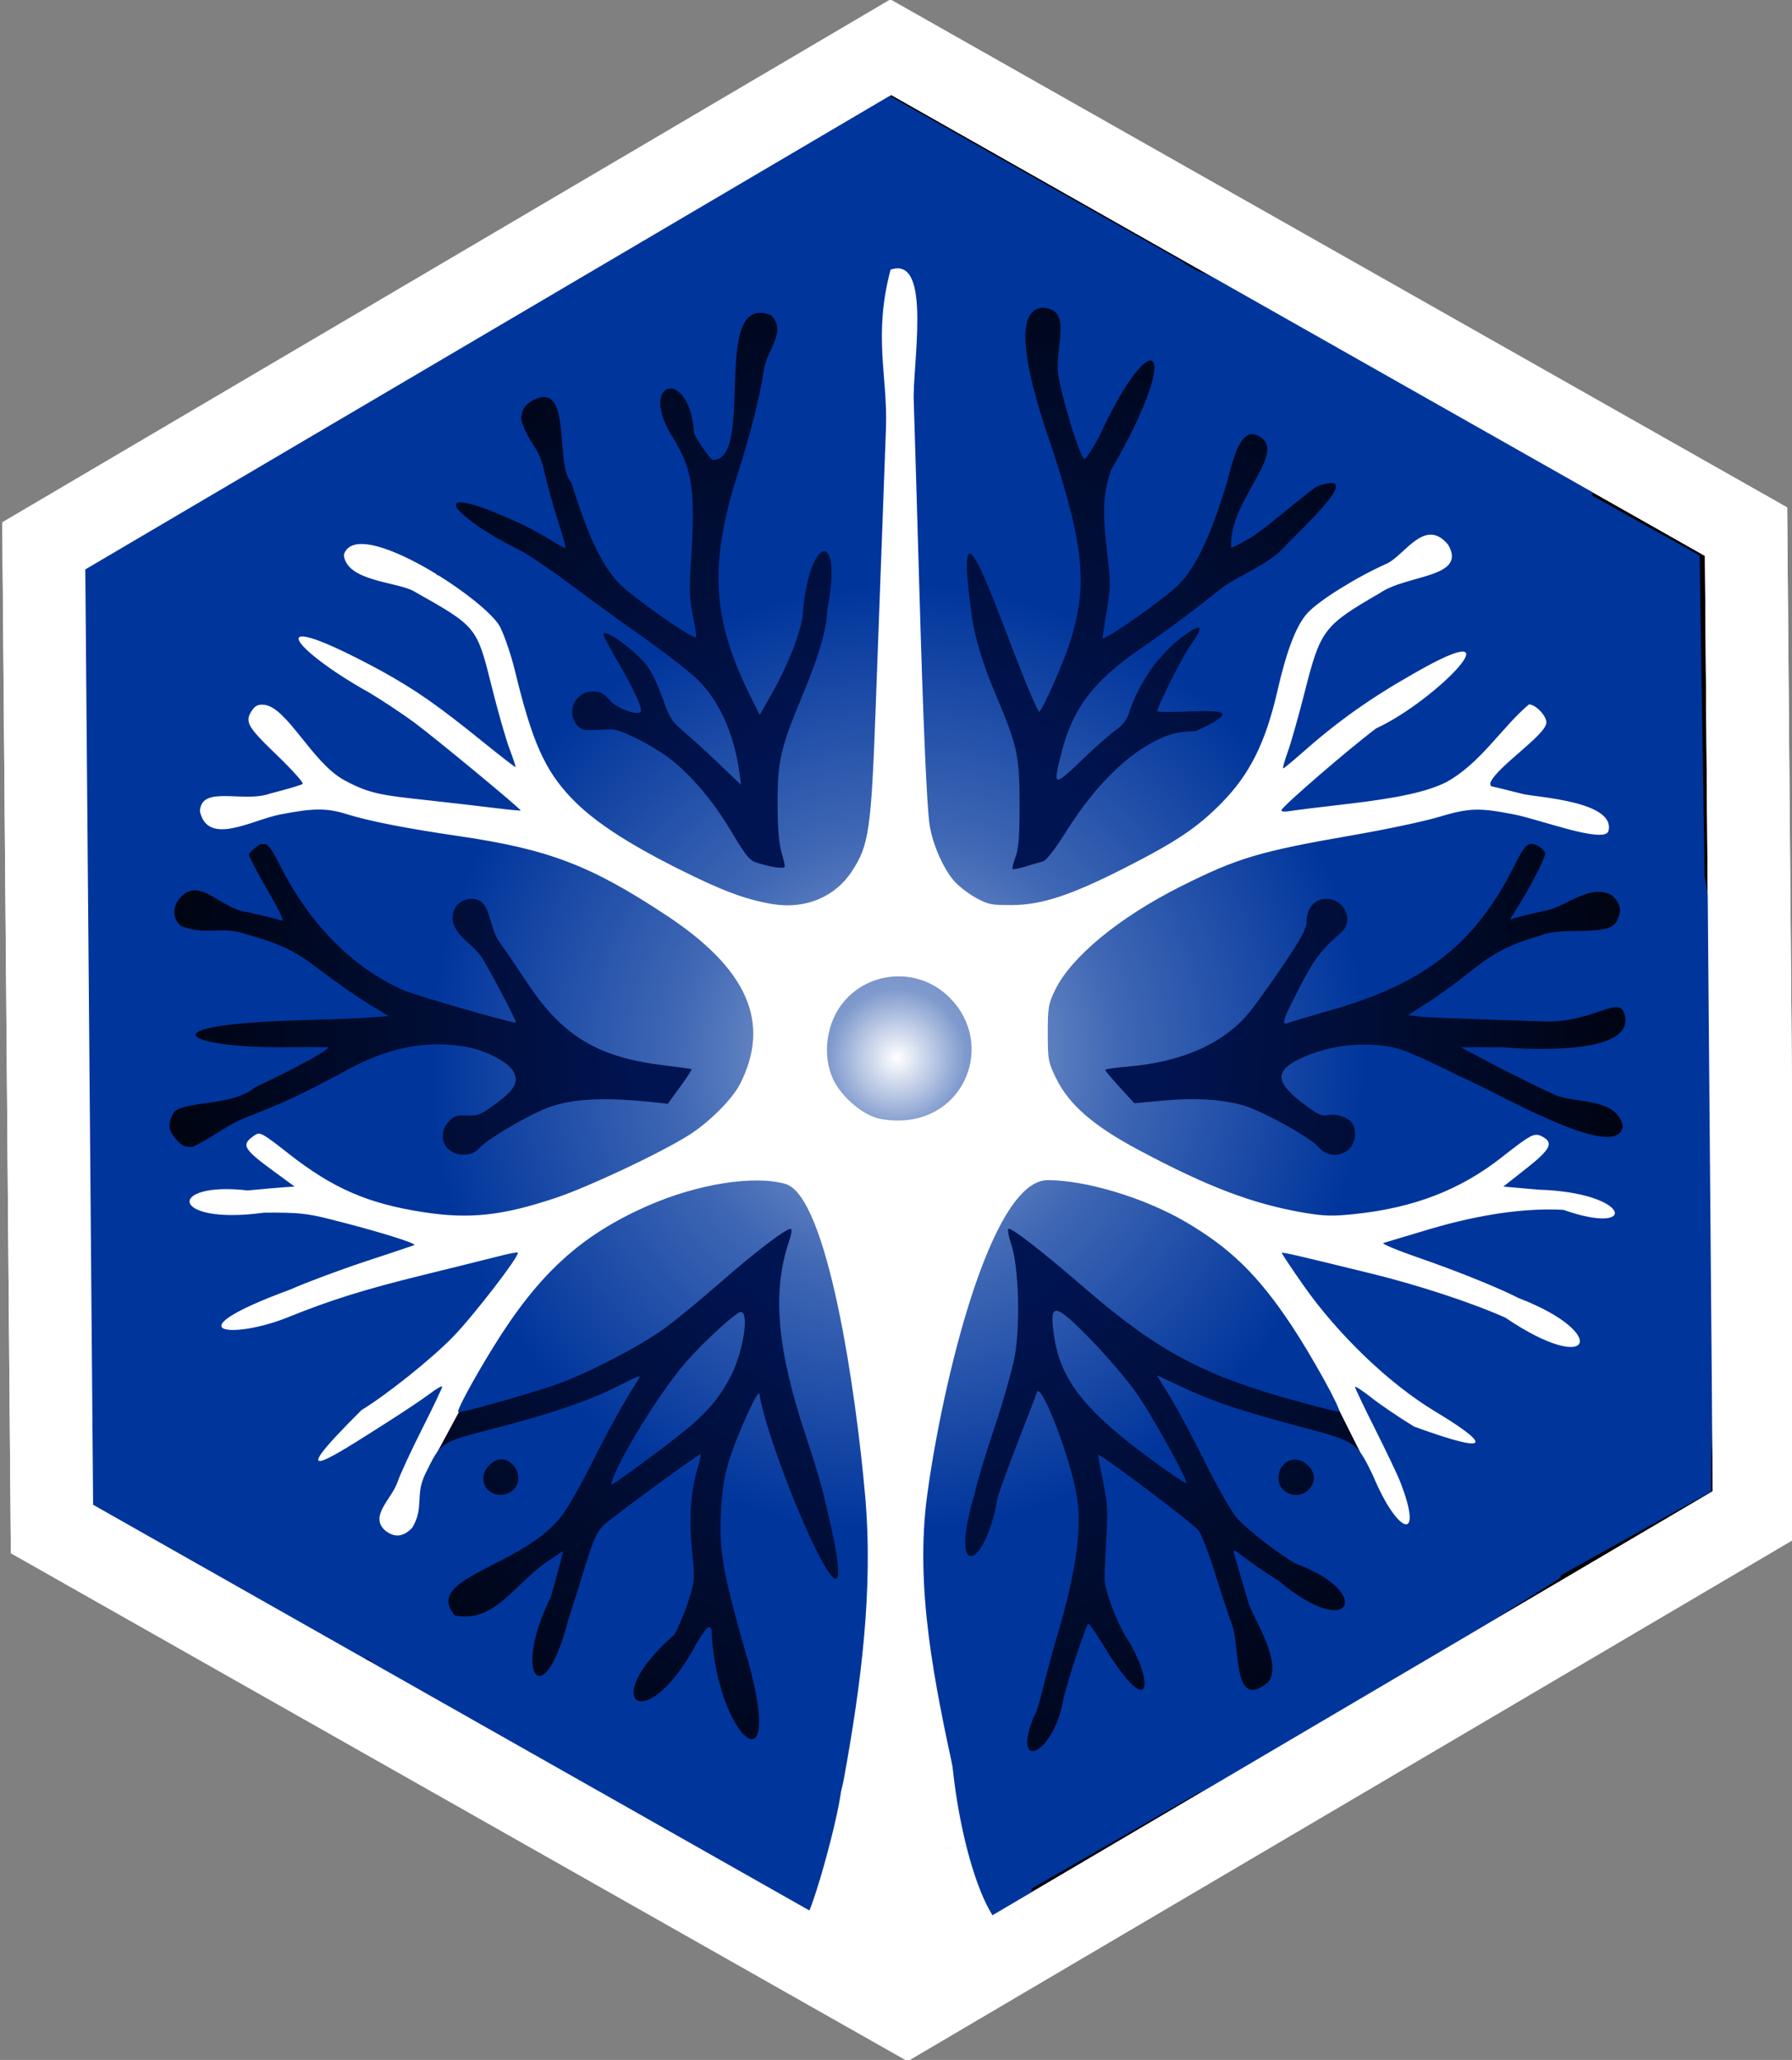 <?xml version="1.0" encoding="UTF-8" standalone="no"?>
<!-- Created with Inkscape (http://www.inkscape.org/) -->

<svg
   width="61.697mm"
   height="70.9mm"
   viewBox="0 0 61.697 70.9"
   version="1.1"
   id="svg282"
   xml:space="preserve"
   inkscape:version="1.2.2 (732a01da63, 2022-12-09)"
   sodipodi:docname="dottori_lab_pentagon.svg"
   xmlns:inkscape="http://www.inkscape.org/namespaces/inkscape"
   xmlns:sodipodi="http://sodipodi.sourceforge.net/DTD/sodipodi-0.dtd"
   xmlns:xlink="http://www.w3.org/1999/xlink"
   xmlns="http://www.w3.org/2000/svg"
   xmlns:svg="http://www.w3.org/2000/svg"><rect x="0" y="0" width="61.697" height="70.9" fill="#808080" stroke="none"/><sodipodi:namedview
     id="namedview284"
     pagecolor="#505050"
     bordercolor="#eeeeee"
     borderopacity="1"
     inkscape:showpageshadow="0"
     inkscape:pageopacity="0"
     inkscape:pagecheckerboard="0"
     inkscape:deskcolor="#505050"
     inkscape:document-units="mm"
     showgrid="false"
     showguides="true"
     inkscape:zoom="0.93595498"
     inkscape:cx="154.38777"
     inkscape:cy="134.08765"
     inkscape:window-width="1920"
     inkscape:window-height="986"
     inkscape:window-x="-11"
     inkscape:window-y="-11"
     inkscape:window-maximized="1"
     inkscape:current-layer="layer1"><sodipodi:guide
       position="-100.164,67.808"
       orientation="0,-1"
       id="guide6969"
       inkscape:locked="false" /><sodipodi:guide
       position="-1.555,28.051"
       orientation="1,0"
       id="guide6971"
       inkscape:locked="false" /><sodipodi:guide
       position="63.425,19.216"
       orientation="1,0"
       id="guide6973"
       inkscape:locked="false" /><sodipodi:guide
       position="-24.782,3.113"
       orientation="0,-1"
       id="guide6975"
       inkscape:locked="false" /></sodipodi:namedview><defs
     id="defs279"><linearGradient
       inkscape:collect="always"
       id="linearGradient996"><stop
         style="stop-color:#001452;stop-opacity:1;"
         offset="0.3"
         id="stop992" /><stop
         style="stop-color:#000000;stop-opacity:1;"
         offset="1"
         id="stop994" /></linearGradient><linearGradient
       inkscape:collect="always"
       id="linearGradient22156"><stop
         style="stop-color:#ffffff;stop-opacity:1;"
         offset="0"
         id="stop22152" /><stop
         style="stop-color:#7f9acd;stop-opacity:1;"
         offset="0.083"
         id="stop22716" /><stop
         style="stop-color:#3f67b4;stop-opacity:1;"
         offset="0.274"
         id="stop22718" /><stop
         style="stop-color:#00359c;stop-opacity:1;"
         offset="0.573"
         id="stop22154" /></linearGradient><radialGradient
       inkscape:collect="always"
       xlink:href="#linearGradient22156"
       id="radialGradient6980-1-3"
       cx="8.427"
       cy="-261.489"
       fx="8.427"
       fy="-261.489"
       r="71.136"
       gradientTransform="matrix(0.189,-0.354,0.348,0.187,122.986,87.622)"
       gradientUnits="userSpaceOnUse" /><radialGradient
       inkscape:collect="always"
       xlink:href="#linearGradient996"
       id="radialGradient998"
       cx="370.834"
       cy="42.871"
       fx="370.834"
       fy="42.871"
       r="89.48"
       gradientTransform="matrix(1,0,0,1.149,0,-6.395)"
       gradientUnits="userSpaceOnUse" /></defs><g
     inkscape:label="Layer 1"
     inkscape:groupmode="layer"
     id="layer1"
     transform="translate(-2.695,0.67)"><g
       id="g2284"><path
         sodipodi:type="star"
         style="fill:url(#radialGradient998);fill-opacity:1;stroke:#ffffff;stroke-width:8.598;stroke-linecap:round;stroke-dasharray:none;stroke-opacity:1"
         id="path413"
         inkscape:flatsided="true"
         sodipodi:sides="6"
         sodipodi:cx="370.83362"
         sodipodi:cy="42.870937"
         sodipodi:r1="102.22944"
         sodipodi:r2="88.533287"
         sodipodi:arg1="0.51524496"
         sodipodi:arg2="1.0388437"
         inkscape:rounded="0"
         inkscape:randomized="0"
         d="m 459.791,93.244 -88.103,51.853 -88.957,-50.373 -0.854,-102.226 88.103,-51.853 88.957,50.373 z"
         transform="matrix(0.331,0,0,0.331,-89.099,20.602)"
         inkscape:transform-center-x="2.8254386e-06" /><path
         id="path2930"
         style="fill:#00359c;fill-opacity:1;stroke:none;stroke-width:3.32;stroke-linecap:round;stroke-dasharray:none;stroke-opacity:1"
         d="m 44.787,60.56 -7.28,4.175 2.547,-3.914 z" /><path
         id="path2930-99"
         style="fill:#00359c;fill-opacity:1;stroke:none;stroke-width:3.32;stroke-linecap:round;stroke-dasharray:none;stroke-opacity:1"
         d="m 43.568,60.825 -7.28,4.175 2.547,-3.914 z" /><path
         id="path2930-9"
         style="fill:#00359c;fill-opacity:1;stroke:none;stroke-width:2.275;stroke-linecap:round;stroke-dasharray:none;stroke-opacity:1"
         d="m 6.191,32.007 v 5.751 l -1.458,-2.848 z" /><path
         id="rect3299"
         style="fill:#00359c;stroke-width:1.578;stroke-linecap:round"
         d="m 22.118,10.592 h 2.672 v 1.773 h -2.672 z" /><rect
         style="fill:#ffffff;fill-opacity:1;stroke:none;stroke-width:1.817;stroke-linecap:round;stroke-dasharray:none;stroke-opacity:1"
         id="rect4549-5"
         width="6.237"
         height="7.196"
         x="30.685"
         y="57.068" /><rect
         style="fill:#ffffff;fill-opacity:1;stroke:none;stroke-width:1.817;stroke-linecap:round;stroke-dasharray:none;stroke-opacity:1"
         id="rect4549-5-5"
         width="6.237"
         height="7.196"
         x="30.768"
         y="59.902" /><rect
         style="fill:#ffffff;fill-opacity:1;stroke:none;stroke-width:1.817;stroke-linecap:round;stroke-dasharray:none;stroke-opacity:1"
         id="rect4549-5-5-4"
         width="6.237"
         height="7.196"
         x="29.464"
         y="58.967" /><rect
         style="fill:#ffffff;fill-opacity:1;stroke:none;stroke-width:0.761;stroke-linecap:round;stroke-dasharray:none;stroke-opacity:1"
         id="rect3329-2-3-9"
         width="3.176"
         height="3.157"
         x="34.284"
         y="34.455"
         transform="rotate(26.296)" /><rect
         style="fill:#ffffff;fill-opacity:1;stroke:none;stroke-width:1.526;stroke-linecap:round;stroke-dasharray:none;stroke-opacity:1"
         id="rect3329-2-8-3"
         width="6.37"
         height="6.332"
         x="32.661"
         y="30.981"
         transform="rotate(28.34)" /><rect
         style="fill:#ffffff;fill-opacity:1;stroke:none;stroke-width:2.315;stroke-linecap:round;stroke-dasharray:none;stroke-opacity:1"
         id="rect3329-9"
         width="14.662"
         height="6.332"
         x="8.457"
         y="39.532" /><rect
         style="fill:#ffffff;fill-opacity:1;stroke:none;stroke-width:1.526;stroke-linecap:round;stroke-dasharray:none;stroke-opacity:1"
         id="rect3329-2-5"
         width="6.37"
         height="6.332"
         x="10.687"
         y="38.188" /><rect
         style="fill:#ffffff;fill-opacity:1;stroke:none;stroke-width:1.424;stroke-linecap:round;stroke-dasharray:none;stroke-opacity:1"
         id="rect3329-2-7-5"
         width="5.088"
         height="6.898"
         x="12.635"
         y="45.764" /><rect
         style="fill:#ffffff;fill-opacity:1;stroke:none;stroke-width:2.703;stroke-linecap:round;stroke-dasharray:none;stroke-opacity:1"
         id="rect3327-3"
         width="18.936"
         height="3.3"
         x="-9.856"
         y="43.985"
         transform="matrix(0.968,-0.251,0.423,0.906,0,0)" /><rect
         style="fill:#ffffff;fill-opacity:1;stroke:none;stroke-width:2.315;stroke-linecap:round;stroke-dasharray:none;stroke-opacity:1"
         id="rect3325-7"
         width="3.053"
         height="13.795"
         x="32.203"
         y="49.897" /><rect
         style="fill:#ffffff;fill-opacity:1;stroke:none;stroke-width:3.981;stroke-linecap:round;stroke-dasharray:none;stroke-opacity:1"
         id="rect3187-9-4-3"
         width="5.315"
         height="10.963"
         x="12.419"
         y="17.713" /><rect
         style="fill:#ffffff;fill-opacity:1;stroke:none;stroke-width:3.838;stroke-linecap:round;stroke-dasharray:none;stroke-opacity:1"
         id="rect3187-9-4-7-8"
         width="5.315"
         height="10.19"
         x="15.991"
         y="19.126" /><rect
         style="fill:#ffffff;fill-opacity:1;stroke:none;stroke-width:2.665;stroke-linecap:round;stroke-dasharray:none;stroke-opacity:1"
         id="rect3187-9-4-7-6-5"
         width="5.315"
         height="4.913"
         x="18.763"
         y="25.029" /><rect
         style="fill:#ffffff;fill-opacity:1;stroke:none;stroke-width:2.665;stroke-linecap:round;stroke-dasharray:none;stroke-opacity:1"
         id="rect3187-9-4-7-6-3-5"
         width="5.315"
         height="4.913"
         x="21.961"
         y="27.108" /><rect
         style="fill:#ffffff;fill-opacity:1;stroke:none;stroke-width:2.791;stroke-linecap:round;stroke-dasharray:none;stroke-opacity:1"
         id="rect3187-1"
         width="5.315"
         height="5.39"
         x="9.291"
         y="22.975" /><rect
         style="fill:#ffffff;fill-opacity:1;stroke:none;stroke-width:2.791;stroke-linecap:round;stroke-dasharray:none;stroke-opacity:1"
         id="rect3187-4-7"
         width="5.315"
         height="5.39"
         x="26.492"
         y="29.676" /><rect
         style="fill:#ffffff;fill-opacity:1;stroke:none;stroke-width:2.998;stroke-linecap:round;stroke-dasharray:none;stroke-opacity:1"
         id="rect3187-9-0"
         width="5.315"
         height="6.219"
         x="27.171"
         y="34.349" /><rect
         style="fill:#ffffff;fill-opacity:1;stroke:none;stroke-width:2.998;stroke-linecap:round;stroke-dasharray:none;stroke-opacity:1"
         id="rect3187-9-2-4"
         width="5.315"
         height="6.219"
         x="24.1"
         y="42.824"
         transform="rotate(-8.143)" /><rect
         style="fill:#ffffff;fill-opacity:1;stroke:none;stroke-width:5.169;stroke-linecap:round;stroke-dasharray:none;stroke-opacity:1"
         id="rect2977-0"
         width="4.975"
         height="24.424"
         x="31.147"
         y="26.679" /><rect
         style="fill:#ffffff;fill-opacity:1;stroke:none;stroke-width:21.903;stroke-linecap:round;stroke-dasharray:none;stroke-opacity:1"
         id="rect2869-6"
         width="2.378"
         height="53.334"
         x="32.277"
         y="7.456" /><rect
         style="fill:#ffffff;fill-opacity:1;stroke:none;stroke-width:3.426;stroke-linecap:round;stroke-dasharray:none;stroke-opacity:1"
         id="rect3401-22"
         width="5.917"
         height="10.823"
         x="34.782"
         y="29.947" /><rect
         style="fill:#ffffff;fill-opacity:1;stroke:none;stroke-width:3.497;stroke-linecap:round;stroke-dasharray:none;stroke-opacity:1"
         id="rect3401-2-8"
         width="6.121"
         height="10.905"
         x="45.65"
         y="15.561"
         transform="matrix(0.913,0.408,-0.436,0.9,0,0)" /><rect
         style="fill:#ffffff;fill-opacity:1;stroke:none;stroke-width:3.751;stroke-linecap:round;stroke-dasharray:none;stroke-opacity:1"
         id="rect3401-8-0"
         width="5.171"
         height="14.848"
         x="24.386"
         y="-76.799"
         transform="matrix(-0.716,0.698,-0.943,-0.332,0,0)" /><rect
         style="fill:#ffffff;fill-opacity:1;stroke:none;stroke-width:3.224;stroke-linecap:round;stroke-dasharray:none;stroke-opacity:1"
         id="rect3401-27-6"
         width="6.002"
         height="9.45"
         x="7.362"
         y="61.25"
         transform="matrix(0.858,-0.514,0.695,0.719,0,0)" /><rect
         style="fill:#ffffff;fill-opacity:1;stroke:none;stroke-width:1.079;stroke-linecap:round;stroke-dasharray:none;stroke-opacity:1"
         id="rect3460-3"
         width="1.998"
         height="2.299"
         x="54.617"
         y="38.339" /><rect
         style="fill:#ffffff;fill-opacity:1;stroke:none;stroke-width:1.079;stroke-linecap:round;stroke-dasharray:none;stroke-opacity:1"
         id="rect3460-1-6"
         width="1.998"
         height="2.299"
         x="56.91"
         y="40.116" /><rect
         style="fill:#ffffff;fill-opacity:1;stroke:none;stroke-width:2.315;stroke-linecap:round;stroke-dasharray:none;stroke-opacity:1"
         id="rect3506-9"
         width="9.084"
         height="3.128"
         x="46.073"
         y="43.904" /><rect
         style="fill:#ffffff;fill-opacity:1;stroke:none;stroke-width:2.663;stroke-linecap:round;stroke-dasharray:none;stroke-opacity:1"
         id="rect3508-1"
         width="3.918"
         height="8.299"
         x="22.675"
         y="57.117"
         transform="matrix(0.968,-0.252,0.448,0.894,0,0)" /><rect
         style="fill:#ffffff;fill-opacity:1;stroke:none;stroke-width:2.326;stroke-linecap:round;stroke-dasharray:none;stroke-opacity:1"
         id="rect3510-3"
         width="19.26"
         height="2.353"
         x="13.464"
         y="47.177"
         transform="matrix(0.825,-0.564,0.572,0.82,0,0)" /><rect
         style="fill:#ffffff;fill-opacity:1;stroke:none;stroke-width:2.199;stroke-linecap:round;stroke-dasharray:none;stroke-opacity:1"
         id="rect3525-7"
         width="8.849"
         height="8.795"
         x="44.954"
         y="20.77" /><rect
         style="fill:#ffffff;fill-opacity:1;stroke:none;stroke-width:2.323;stroke-linecap:round;stroke-dasharray:none;stroke-opacity:1"
         id="rect3540-9"
         width="9.222"
         height="3.838"
         x="18.601"
         y="46.915"
         transform="rotate(-42.629)" /><rect
         style="fill:#ffffff;fill-opacity:1;stroke:none;stroke-width:2.315;stroke-linecap:round;stroke-dasharray:none;stroke-opacity:1"
         id="rect3555-8"
         width="5.97"
         height="5.57"
         x="52.71"
         y="22.506" /><rect
         style="fill:#ffffff;fill-opacity:1;stroke:none;stroke-width:2.315;stroke-linecap:round;stroke-dasharray:none;stroke-opacity:1"
         id="rect3557-5"
         width="1.439"
         height="3.465"
         x="34.187"
         y="24.634" /><rect
         style="fill:#ffffff;fill-opacity:1;stroke:none;stroke-width:2.315;stroke-linecap:round;stroke-dasharray:none;stroke-opacity:1"
         id="rect4585-3"
         width="5.717"
         height="5.104"
         x="30.991"
         y="58.161" /><ellipse
         style="fill:none;stroke:#00359c;stroke-width:1.599;stroke-linecap:round;stroke-dasharray:none;stroke-opacity:1"
         id="path10478"
         cx="45.47"
         cy="52.897"
         rx="0.154"
         ry="2.268"
         transform="rotate(14.969)" /><path
         style="fill:url(#radialGradient6980-1-3);fill-opacity:1;stroke-width:0.088"
         d="M 30.31,62.798 C 24.507,62.05 18.365,59.276 14.49,55.653 12.356,53.658 10.909,51.909 9.398,49.5 6.121,44.277 4.68,37.991 5.361,31.894 c 0.672,-6.016 3.155,-11.368 7.513,-16.198 4.18,-4.632 11.385,-8.224 18.034,-8.991 1.555,-0.179 4.965,-0.135 6.392,0.083 3.666,0.561 7.505,1.964 10.688,3.907 3.957,2.416 7.724,6.173 9.965,9.939 2.21,3.714 3.32,7.046 3.824,11.48 0.194,1.705 0.133,4.983 -0.123,6.648 -0.875,5.681 -3.253,10.757 -6.939,14.81 -3.628,3.989 -8.394,6.967 -13.314,8.317 -1.527,0.537 -9.224,1.444 -5.036,0.918 0,0 -0.634,-1.561 -0.811,-2.381 -0.681,-3.156 -1.369,-6.443 -0.936,-9.643 0.519,-3.833 2.174,-10.834 4.15,-10.834 1.316,0 3.322,0.606 4.735,1.43 1.546,0.902 2.501,1.832 3.65,3.558 0.698,1.048 1.726,2.907 1.65,2.983 -0.015,0.015 -0.66,-0.145 -1.432,-0.356 -3.201,-0.872 -4.814,-1.727 -7.287,-3.864 -1.427,-1.233 -2.507,-2.079 -2.655,-2.079 -0.056,0 -0.021,0.219 0.087,0.55 0.25,0.765 0.312,2.708 0.122,3.81 -0.075,0.436 -0.395,1.561 -0.709,2.499 -0.315,0.938 -0.614,1.935 -0.665,2.216 -0.945,3.135 0.356,2.655 0.775,0.2 0.061,-0.234 0.382,-1.119 0.713,-1.966 0.331,-0.848 0.619,-1.6 0.64,-1.673 0.131,-0.448 1.218,2.41 1.391,3.659 0.155,1.117 -0.053,2.559 -0.669,4.647 -0.172,0.581 -0.409,1.456 -0.526,1.945 -0.118,0.489 -0.256,0.903 -0.307,0.92 -0.766,1.955 0.712,1.256 1.017,-0.589 0.13,-0.589 0.77,-2.536 0.865,-2.632 0.019,-0.019 0.219,0.262 0.444,0.625 1.76,2.932 1.849,1.391 0.867,-0.143 -0.332,-0.523 -0.733,-1.59 -0.746,-1.982 -0.006,-0.181 0.019,-0.824 0.055,-1.43 0.057,-0.945 0.041,-1.225 -0.115,-1.977 -0.1,-0.482 -0.173,-0.884 -0.163,-0.893 0.066,-0.058 3.305,2.38 3.461,2.606 0.107,0.154 0.355,0.802 0.552,1.439 0.197,0.637 0.474,1.474 0.616,1.859 0.253,0.762 0.008,2.956 1.235,1.904 0.495,-0.697 -0.538,-2.184 -0.706,-2.763 -0.227,-0.784 -0.443,-1.521 -0.481,-1.637 -0.061,-0.186 -0.008,-0.164 0.446,0.183 0.283,0.217 0.772,0.549 1.086,0.739 2.522,2.123 3.284,0.396 0.615,-0.579 -0.493,-0.252 -1.676,-1.162 -2.041,-1.57 -0.183,-0.205 -0.672,-1.059 -1.104,-1.93 -0.427,-0.86 -0.975,-1.885 -1.219,-2.279 l -0.443,-0.716 0.889,0.416 c 1.064,0.498 2.027,0.819 4.137,1.378 1.833,0.486 1.861,0.505 2.424,1.672 0.849,2.041 1.764,2.324 0.928,0.195 -0.081,-0.212 -0.463,-1.014 -0.849,-1.783 -0.387,-0.769 -0.703,-1.433 -0.703,-1.474 0,-0.042 0.255,0.125 0.566,0.37 0.311,0.245 0.972,0.693 1.47,0.995 3.03,1.101 2.36,0.464 0.708,-0.53 -1.569,-0.946 -3.33,-2.634 -4.523,-4.335 -0.422,-0.601 -0.756,-1.104 -0.743,-1.118 0.027,-0.027 0.57,0.099 3.091,0.717 1.615,0.396 3.466,1.005 4.605,1.515 3.03,2.051 3.612,0.539 0.471,-0.668 -0.704,-0.36 -2.131,-0.936 -3.436,-1.387 -0.748,-0.259 -1.304,-0.489 -1.235,-0.512 0.068,-0.023 0.795,-0.241 1.616,-0.485 1.698,-0.503 3.29,-0.732 4.584,-0.658 2.611,0.921 2.339,-0.594 -0.836,-0.693 l -1.232,-0.108 0.782,-0.616 c 0.842,-0.664 0.959,-0.89 0.567,-1.1 -0.278,-0.149 -0.375,-0.1 -1.406,0.71 -1.426,1.12 -3.017,1.735 -5.048,1.95 -0.77,0.082 -1.059,0.074 -1.756,-0.044 -1.763,-0.3 -3.312,-0.888 -5.698,-2.161 -1.562,-0.834 -2.392,-1.554 -2.838,-2.463 -0.272,-0.555 -0.288,-0.638 -0.288,-1.556 0,-0.892 0.021,-1.013 0.254,-1.49 0.555,-1.136 2.197,-2.49 4.304,-3.55 1.97,-0.991 2.728,-1.217 5.978,-1.78 1.111,-0.193 2.423,-0.471 2.917,-0.619 1.055,-0.316 1.383,-0.327 2.59,-0.092 0.859,0.162 3.105,1.019 3.259,0.58 0.275,-1.034 -2.51,-1.171 -2.935,-1.279 -0.586,-0.148 -1.081,-0.269 -1.099,-0.269 -0.018,0 -0.033,-0.05 -0.033,-0.112 0.198,-0.542 1.914,-1.644 1.932,-2.078 0,-0.24 -0.37,-0.627 -0.6,-0.627 -0.924,0.771 -1.671,2.044 -2.868,2.687 -0.654,0.323 -1.661,0.542 -3.424,0.744 -0.869,0.1 -1.734,0.207 -1.921,0.238 -0.214,0.035 -0.328,0.023 -0.307,-0.032 0.06,-0.158 2.35,-2.133 3.259,-2.812 2.08,-0.953 5.07,-4.064 1.289,-1.884 -1.502,0.852 -2.629,1.653 -3.864,2.748 -0.318,0.282 -0.6,0.512 -0.626,0.512 -0.026,0 0.044,-0.251 0.155,-0.559 0.111,-0.307 0.367,-1.209 0.569,-2.003 0.563,-2.22 0.652,-2.338 2.604,-3.471 0.937,-0.645 3.022,-0.519 2.35,-1.666 -0.795,-0.958 -1.489,0.36 -2.102,0.649 -1.027,0.453 -2.34,1.269 -2.739,1.704 -0.38,0.413 -0.717,1.284 -1.032,2.665 -0.41,1.794 -0.954,2.887 -1.934,3.881 -0.832,0.844 -1.555,1.328 -3.338,2.234 -1.836,0.933 -2.846,1.265 -3.863,1.272 -0.716,0.005 -0.834,-0.019 -1.257,-0.254 -0.257,-0.143 -0.589,-0.398 -0.737,-0.568 -0.382,-0.436 -0.749,-1.276 -0.851,-1.946 -0.096,-0.634 -0.224,-3.614 -0.359,-8.365 -0.049,-1.719 -0.131,-4.486 -0.183,-6.148 -0.071,-1.219 0.66,-5.1 -0.801,-4.588 -0.606,2.294 -0.093,3.676 -0.158,5.452 -0.049,1.332 -0.128,3.472 -0.175,4.755 -0.047,1.283 -0.129,3.483 -0.18,4.887 -0.154,4.192 -0.23,4.714 -0.818,5.613 -0.579,0.887 -1.61,1.314 -2.727,1.129 -0.931,-0.154 -1.757,-0.464 -3.278,-1.229 -1.773,-0.892 -2.902,-1.638 -3.638,-2.406 -0.929,-0.968 -1.364,-1.946 -1.955,-4.385 -0.123,-0.509 -0.345,-1.172 -0.493,-1.474 -0.357,-0.894 -4.975,-3.954 -5.401,-2.527 0.091,0.917 1.819,0.919 2.412,1.253 2.179,1.23 2.163,1.21 2.684,3.3 0.208,0.834 0.482,1.79 0.608,2.124 0.127,0.334 0.22,0.617 0.207,0.628 -0.013,0.011 -0.537,-0.395 -1.164,-0.902 -1.525,-1.232 -2.268,-1.75 -3.446,-2.403 -4.342,-2.35 -3.125,-0.754 -0.402,0.755 0.474,0.287 1.166,0.748 1.539,1.025 0.756,0.562 3.688,2.988 3.65,3.02 -0.013,0.011 -0.439,-0.031 -0.946,-0.094 -0.507,-0.063 -1.515,-0.179 -2.239,-0.258 -1.599,-0.174 -2.015,-0.221 -2.886,-0.692 -1.109,-0.599 -1.963,-2.504 -2.756,-2.595 -0.198,-0.02 -0.304,0.025 -0.408,0.174 -0.28,0.4 -0.192,0.564 0.83,1.546 0.533,0.513 0.938,0.963 0.9,1.001 -0.038,0.038 -0.541,0.187 -1.117,0.333 -0.927,0.336 -2.379,-0.308 -2.421,0.612 0.271,1.224 1.817,0.281 2.791,0.104 1.119,-0.218 1.584,-0.22 2.258,-0.008 0.76,0.239 2.059,0.494 3.841,0.754 3.117,0.456 4.553,1.003 7.178,2.736 2.794,1.845 3.599,3.694 2.527,5.802 -0.266,0.524 -1.079,1.332 -1.777,1.768 -1.003,0.626 -3.434,1.77 -4.569,2.15 -1.824,0.61 -2.958,0.734 -4.522,0.496 -1.937,-0.295 -3.145,-0.818 -4.688,-2.031 -0.879,-0.69 -0.971,-0.742 -1.137,-0.632 -0.502,0.334 -0.434,0.465 0.657,1.263 l 0.703,0.514 -0.336,0.021 c -0.185,0.012 -0.762,0.063 -1.282,0.113 -2.79,-0.328 -2.714,1.21 0.566,0.764 1.178,-0.007 1.462,0.021 2.268,0.224 1.626,0.408 3.033,0.843 2.897,0.895 -0.072,0.028 -0.843,0.285 -1.712,0.572 -0.869,0.287 -2.024,0.719 -2.565,0.96 -4.13,1.518 -1.974,1.723 -0.046,0.941 1.469,-0.593 2.61,-0.948 4.641,-1.448 1.201,-0.296 2.416,-0.597 2.7,-0.671 0.284,-0.073 0.532,-0.117 0.552,-0.097 0.084,0.084 -1.541,2.193 -2.239,2.906 -0.746,0.763 -2.251,1.967 -3.144,2.515 -2.841,2.826 -1.084,1.67 0.869,0.428 0.591,-0.375 1.263,-0.825 1.492,-0.999 0.229,-0.174 0.417,-0.28 0.417,-0.234 0,0.046 -0.312,0.702 -0.694,1.458 -0.382,0.756 -0.76,1.574 -0.841,1.818 -0.204,0.596 -0.984,1.176 -0.428,1.67 0.324,0.256 0.614,0.229 0.926,-0.085 0.426,-0.684 0.097,-1.127 0.454,-1.857 0.554,-1.123 0.491,-1.081 2.383,-1.571 2.018,-0.523 3.234,-0.94 4.288,-1.471 0.786,-0.396 0.791,-0.397 0.628,-0.148 -0.418,0.638 -0.959,1.613 -1.608,2.9 -0.389,0.771 -0.851,1.57 -1.027,1.776 -1.38,1.733 -4.759,2.081 -3.642,3.381 1.336,0.284 2.072,-1.087 3.143,-1.829 0.304,-0.212 0.566,-0.385 0.581,-0.385 0.015,0 -0.177,0.718 -0.427,1.595 -1.34,2.678 -0.247,4.066 0.594,0.808 0.169,-0.523 0.45,-1.413 0.624,-1.979 0.242,-0.789 0.38,-1.093 0.591,-1.305 0.224,-0.225 3.126,-2.354 3.337,-2.449 0.033,-0.015 0.007,0.152 -0.059,0.37 -0.264,0.879 -0.333,1.777 -0.223,2.9 0.103,1.051 0.1,1.086 -0.12,1.776 -0.123,0.387 -0.344,0.912 -0.491,1.167 -2.709,2.354 -0.949,3.572 0.794,0.247 0.332,-0.528 0.391,-0.582 0.486,-0.451 0.164,3.882 2.708,5.838 1.129,0.642 -0.728,-2.567 -0.86,-3.322 -0.803,-4.59 0.034,-0.763 0.108,-1.267 0.26,-1.776 0.247,-0.826 0.955,-2.42 1.061,-2.389 0.335,2.187 4.051,10.81 2.212,3.495 -0.035,-0.218 -0.315,-1.149 -0.621,-2.069 -0.975,-2.926 -1.149,-4.915 -0.577,-6.614 0.102,-0.303 0.125,-0.473 0.064,-0.471 -0.181,0.006 -1.261,0.834 -2.465,1.89 -0.663,0.581 -1.518,1.282 -1.901,1.558 -0.836,0.602 -2.645,1.538 -3.675,1.901 -0.985,0.347 -3.345,1.008 -3.401,0.953 -0.053,-0.053 0.527,-1.126 1.193,-2.206 1.564,-2.539 3.016,-3.87 5.335,-4.89 1.707,-0.751 3.667,-1.062 4.737,-0.752 1.446,0.419 2.424,7.068 2.748,10.755 0.283,3.229 -0.15,6.507 -0.729,9.696 -0.146,0.804 -0.687,2.352 -0.687,2.352 1.733,0.184 -0.313,-0.03 -0.751,-0.085 z M 20.373,50.606 c 0.23,-0.231 0.223,-0.598 -0.015,-0.853 -0.247,-0.264 -0.552,-0.259 -0.823,0.012 -0.402,0.403 -0.162,1.017 0.399,1.017 0.146,0 0.341,-0.078 0.439,-0.176 z m 27.39,-0.017 c 0.239,-0.258 0.226,-0.561 -0.036,-0.824 -0.411,-0.412 -1.014,-0.149 -1.014,0.443 0,0.532 0.68,0.779 1.05,0.381 z M 19.218,38.825 c 0.262,-0.276 1.387,-0.955 2.126,-1.282 0.899,-0.399 1.994,-0.474 3.902,-0.27 l 0.439,0.047 0.426,-0.583 c 0.234,-0.321 0.412,-0.593 0.395,-0.606 -0.017,-0.013 -0.44,-0.072 -0.94,-0.132 -2.304,-0.278 -3.512,-1.009 -4.739,-2.872 -0.319,-0.484 -0.73,-1.087 -0.912,-1.339 -0.436,-0.558 -0.27,-1.505 -0.976,-1.523 -0.419,0 -0.694,0.316 -0.658,0.757 0.137,0.588 0.68,0.767 1.01,1.275 0.263,0.413 1.169,2.136 1.169,2.223 0,0.07 -3.443,-0.919 -3.894,-1.118 -1.732,-0.768 -3.221,-2.276 -4.228,-4.28 -0.391,-0.779 -0.509,-0.873 -0.811,-0.647 -0.128,0.095 -0.245,0.212 -0.26,0.26 -0.016,0.047 0.267,0.593 0.628,1.214 0.409,0.703 0.6,1.105 0.506,1.067 -0.083,-0.033 -0.605,-0.162 -1.16,-0.287 -0.958,-0.107 -1.62,-1.198 -2.29,-0.556 -0.327,0.328 -0.343,0.72 -0.041,1.023 0.864,0.337 1.313,0.02 2.097,0.24 1.418,0.402 1.797,0.583 2.756,1.316 0.505,0.386 1.232,0.893 1.615,1.126 l 0.696,0.424 -0.638,0.048 c -0.351,0.027 -1.392,0.069 -2.313,0.093 -5.603,0.149 -4.035,0.977 -0.537,0.93 0.685,-0.005 1.306,-0.006 1.378,-0.002 0.217,0.01 -1.004,0.688 -2.494,1.386 -0.787,0.679 -2.561,0.436 -2.816,0.903 -0.188,0.365 -0.167,0.566 0.094,0.877 0.182,0.217 0.295,0.271 0.571,0.271 0.774,-0.365 1.125,-0.737 1.902,-1.04 1.272,-0.493 1.936,-0.805 3.453,-1.627 1.438,-0.778 2.754,-1.023 4.129,-0.768 0.61,0.113 1.373,0.509 1.547,0.802 0.224,0.377 0.087,0.649 -0.57,1.133 -0.532,0.392 -0.63,0.432 -1.015,0.416 -0.372,-0.015 -0.454,0.015 -0.646,0.239 -0.403,0.47 -0.103,1.108 0.521,1.108 0.265,0 0.401,-0.058 0.579,-0.246 z m 29.925,0.054 c 0.199,-0.188 0.261,-0.525 0.149,-0.817 -0.088,-0.229 -0.53,-0.414 -0.849,-0.354 -0.244,0.046 -0.364,-0.007 -0.85,-0.371 -0.984,-0.737 -1.026,-1.137 -0.162,-1.557 1.01,-0.491 2.301,-0.631 3.368,-0.367 0.288,0.071 1.256,0.504 2.151,0.962 1.114,0.445 5.484,3.059 5.616,1.698 -0.236,-0.987 -1.658,-0.751 -2.344,-1.063 -0.57,-0.26 -1.53,-0.735 -2.134,-1.054 l -1.097,-0.581 1.417,-0.002 c 0,0 4.449,0.426 4.242,-1.017 -0.125,-0.873 -0.895,0.103 -2.634,0.135 -1.003,-0.03 -4.115,-0.133 -4.375,-0.164 l -0.472,-0.056 0.657,-0.417 c 0.361,-0.229 1.002,-0.694 1.423,-1.032 0.889,-0.713 1.371,-0.965 2.463,-1.286 0.765,-0.337 2.345,0.049 2.632,-0.476 0.197,-0.382 0.164,-0.602 -0.134,-0.901 -0.722,-0.448 -1.575,0.356 -2.243,0.5 -0.527,0.113 -1.036,0.237 -1.133,0.275 -0.168,0.067 -0.169,0.06 -0.035,-0.146 0.539,-0.828 1.132,-1.972 1.09,-2.104 -0.027,-0.085 -0.151,-0.201 -0.276,-0.258 -0.304,-0.139 -0.408,-0.044 -0.798,0.733 -1.33,2.649 -3.064,4.014 -6.258,4.927 -0.748,0.214 -1.43,0.417 -1.515,0.451 -0.249,0.1 -0.189,-0.085 0.395,-1.219 0.506,-0.983 0.729,-1.277 1.423,-1.883 0.469,-0.409 0.135,-1.17 -0.512,-1.17 -0.387,0 -0.669,0.328 -0.669,0.777 0,0.249 -0.165,0.557 -0.805,1.507 -0.443,0.657 -0.98,1.404 -1.195,1.66 -0.888,1.06 -2.324,1.686 -4.212,1.836 -0.398,0.032 -0.723,0.082 -0.721,0.111 0.002,0.029 0.229,0.299 0.505,0.6 l 0.501,0.547 0.966,-0.091 c 1.073,-0.101 1.966,-0.052 2.737,0.149 0.631,0.165 2.357,1.117 2.643,1.458 0.267,0.319 0.742,0.346 1.045,0.06 z M 38.601,28.981 c 0.116,-0.031 0.423,-0.428 0.822,-1.063 0.977,-1.555 2.105,-2.665 3.229,-3.175 0.392,-0.178 0.662,-0.233 1.2,-0.246 2.243,-1.01 -0.144,-0.592 -1.308,-0.675 -0.06,-0.061 0.842,-1.87 1.139,-2.285 0.479,-0.669 0.405,-0.785 -0.215,-0.335 -0.871,0.633 -1.56,1.608 -1.923,2.722 -0.062,0.191 -0.224,0.392 -0.426,0.528 -0.179,0.121 -0.712,0.592 -1.185,1.045 -0.974,0.935 -0.996,0.926 -0.686,-0.287 0.382,-1.498 1.096,-2.438 2.68,-3.529 0.916,-0.63 1.944,-1.398 2.763,-2.062 0.535,-0.434 1.624,-0.811 2.225,-1.466 0.535,-0.582 2.895,-2.708 1.133,-2.086 -0.153,0.051 -1.869,1.521 -2.246,1.742 -0.377,0.221 -0.702,0.387 -0.721,0.367 -0.106,-1.654 2.095,-3.36 0.878,-3.871 -0.573,-0.241 -0.83,0.895 -1.005,1.576 -0.559,1.866 -1.087,2.983 -1.696,3.589 -0.485,0.482 -2.603,1.963 -2.603,1.82 0,-0.048 0.066,-0.475 0.146,-0.951 0.13,-0.773 0.133,-0.972 0.023,-1.877 -0.183,-1.514 -0.158,-2.125 0.121,-2.95 2.537,-4.362 1.454,-5.187 -0.393,-1.186 -0.254,0.481 -0.494,0.843 -0.534,0.804 -0.161,-0.161 -0.682,-1.815 -0.854,-2.707 -0.263,-0.972 0.557,-2.441 -0.565,-2.502 -1.491,0.082 0.222,4.489 0.474,5.32 0.948,3.032 1.046,4.313 0.472,6.154 -0.236,0.756 -0.983,2.438 -1.083,2.438 -0.939,-1.8 -3.058,-8.832 -2.329,-3.456 0.09,0.794 0.368,1.737 0.849,2.875 0.745,1.765 0.814,2.083 0.815,3.751 4e-4,1.12 -0.032,1.538 -0.14,1.824 -0.077,0.204 -0.122,0.389 -0.1,0.412 0.022,0.022 0.225,-0.016 0.45,-0.086 0.225,-0.07 0.492,-0.149 0.594,-0.176 z m -8.992,-0.279 c -0.099,-0.354 -0.142,-0.877 -0.143,-1.739 -0.002,-1.453 0.104,-1.905 0.874,-3.74 0.543,-1.295 0.832,-2.289 0.832,-2.869 0.579,-2.967 -0.678,-2.566 -0.848,0.248 -0.15,0.738 -0.553,1.724 -1.093,2.67 L 28.852,23.935 28.564,23.36 c -1.371,-2.726 -1.474,-4.608 -0.433,-7.845 0.388,-1.207 0.721,-2.528 0.853,-3.389 0.095,-0.775 0.823,-1.354 0.263,-1.945 -2.135,-0.847 -0.503,5.036 -2.028,4.981 -0.039,-0.024 -0.38,-0.437 -0.627,-0.902 -0.138,-2.346 -1.999,-1.835 -0.712,0.159 0.667,1.093 0.767,1.81 0.601,4.31 -0.059,0.893 -0.046,1.232 0.071,1.797 0.079,0.383 0.126,0.714 0.104,0.736 -0.093,0.094 -2.278,-1.445 -2.683,-1.889 -0.581,-0.637 -1.035,-1.606 -1.608,-3.427 -0.596,-0.663 0.055,-3.542 -1.318,-2.839 -0.287,0.153 -0.405,0.349 -0.408,0.674 0.283,0.875 0.595,0.897 0.771,1.672 0.109,0.486 0.331,1.292 0.493,1.793 0.162,0.501 0.281,0.925 0.264,0.943 -0.017,0.018 -0.22,-0.087 -0.451,-0.235 -0.231,-0.147 -0.687,-0.399 -1.013,-0.559 -3.595,-1.672 -2.526,-0.306 -0.012,0.923 0.415,0.248 1.175,0.77 1.689,1.16 0.514,0.39 1.593,1.173 2.396,1.741 0.804,0.567 1.674,1.241 1.933,1.497 0.752,0.742 1.255,1.857 1.44,3.188 l 0.061,0.44 -0.737,-0.704 c -0.405,-0.387 -0.953,-0.888 -1.218,-1.111 -0.426,-0.36 -0.51,-0.488 -0.726,-1.112 -0.134,-0.388 -0.359,-0.878 -0.499,-1.09 -0.327,-0.493 -1.421,-1.326 -1.559,-1.187 -0.027,0.027 0.175,0.424 0.447,0.882 0.503,0.846 0.846,1.56 0.846,1.764 0,0.227 -0.828,-0.053 -1.093,-0.369 -0.194,-0.231 -0.304,-0.286 -0.577,-0.286 -0.591,0 -0.914,0.685 -0.541,1.147 0.128,0.158 0.238,0.194 0.549,0.179 0.214,-0.01 0.499,-0.021 0.634,-0.024 0.357,-0.009 1.605,0.644 2.199,1.149 0.729,0.621 1.376,1.418 1.991,2.452 0.438,0.736 0.584,0.913 0.815,0.985 0.379,0.118 0.596,0.165 0.822,0.177 0.188,0.01 0.189,0.008 0.048,-0.496 z M 23.838,50.114 c 0.413,-0.991 1.702,-3.023 2.481,-3.911 0.628,-0.716 1.725,-1.717 1.882,-1.717 0.295,0 0.092,1.334 -0.331,2.18 -0.346,0.692 -0.774,1.217 -1.471,1.802 -0.613,0.516 -2.567,1.961 -2.651,1.961 -0.023,0 0.017,-0.142 0.089,-0.316 z M 42.586,49.75 c -2.504,-1.802 -3.387,-2.897 -3.605,-4.468 -0.16,-1.152 0.013,-1.131 1.271,0.156 0.535,0.548 1.238,1.37 1.561,1.827 0.533,0.753 1.801,3.044 1.726,3.117 -0.017,0.017 -0.446,-0.268 -0.953,-0.633 z m -9.754,-11.956 c -0.541,-0.174 -1.198,-0.771 -1.453,-1.318 -0.391,-0.842 -0.232,-1.968 0.378,-2.682 0.888,-1.04 2.478,-1.152 3.504,-0.247 1.709,1.509 0.797,4.206 -1.468,4.344 -0.341,0.021 -0.714,-0.017 -0.961,-0.096 z"
         id="path324-7-9-7"
         sodipodi:nodetypes="ssssssssssssccaassssssscssccsssssccsccsssssscccssccssscssccsssccsssccssscccsssssssssssscccsccccsssccsssscccssssssssscccssssssscccssssccssssacssscccsssssssssscscccssccssssccsssccccsssscccsccssscssccccssccssssssssssaaccsssssssssssscsscssssccccsssssssccccsscscccccsccsssscssccssscsscccsccacscssccccscsssssssssssscscssssssssccssssssssacscacssssccscccsccscsssssccsccscsscccccssssccccsssccsssscsssssssssssssssscccssssscsssssscssssc" /><rect
         style="fill:#00359c;fill-opacity:1;stroke:none;stroke-width:2.844;stroke-linecap:round;stroke-dasharray:none;stroke-opacity:1"
         id="rect2869"
         width="6.842"
         height="3.421"
         x="11.531"
         y="12.215" /><rect
         style="fill:#00359c;fill-opacity:1;stroke:none;stroke-width:2.844;stroke-linecap:round;stroke-dasharray:none;stroke-opacity:1"
         id="rect2869-0"
         width="6.842"
         height="3.421"
         x="46.973"
         y="11.104" /><path
         id="path413-3"
         style="fill:#00359c;fill-opacity:1;stroke:none;stroke-width:2.844;stroke-linecap:round;stroke-dasharray:none;stroke-opacity:1"
         inkscape:transform-center-x="2.8254386e-06"
         d="m 33.285,2.606 -9.843,5.793 h 20.074 z" /><path
         id="path413-3-7"
         style="fill:#00359c;fill-opacity:1;stroke:none;stroke-width:2.844;stroke-linecap:round;stroke-dasharray:none;stroke-opacity:1"
         inkscape:transform-center-x="2.8254386e-06"
         d="M 25.476,7.183 20.72,9.982 h 4.756 z M 39.493,9.246 V 9.982 H 40.794 Z" /><path
         id="path413-3-7-4"
         style="fill:#00359c;fill-opacity:1;stroke:none;stroke-width:2.844;stroke-linecap:round;stroke-dasharray:none;stroke-opacity:1"
         inkscape:transform-center-x="2.8254386e-06"
         d="m 29.04,6.099 -4.756,2.799 h 4.756 z m 14.017,2.063 v 0.736 h 1.301 z" /><path
         id="path413-3-74"
         style="fill:#00359c;fill-opacity:1;stroke:none;stroke-width:2.844;stroke-linecap:round;stroke-dasharray:none;stroke-opacity:1"
         d="m 61.212,18.448 -9.979,-5.556 10.162,17.311 z"
         inkscape:transform-center-y="1.4662893"
         inkscape:transform-center-x="2.497899" /><path
         id="path413-3-74-7"
         style="fill:#00359c;fill-opacity:1;stroke:none;stroke-width:2.844;stroke-linecap:round;stroke-dasharray:none;stroke-opacity:1"
         d="M 5.525,18.768 15.503,13.212 5.341,30.524 Z"
         inkscape:transform-center-y="1.4662893"
         inkscape:transform-center-x="-2.4978991" /><path
         id="path413-3-74-9"
         style="fill:#00359c;fill-opacity:1;stroke:none;stroke-width:2.844;stroke-linecap:round;stroke-dasharray:none;stroke-opacity:1"
         d="M 61.602,50.671 51.623,56.228 61.785,38.916 Z"
         inkscape:transform-center-y="-1.4662897"
         inkscape:transform-center-x="2.497899" /><path
         id="path413-3-74-9-2"
         style="fill:#00359c;fill-opacity:1;stroke:none;stroke-width:2.844;stroke-linecap:round;stroke-dasharray:none;stroke-opacity:1"
         d="m 5.676,51.431 9.979,5.556 L 5.493,39.675 Z"
         inkscape:transform-center-y="-1.4662897"
         inkscape:transform-center-x="-2.497899" /><path
         id="path413-3-74-2"
         style="fill:#00359c;fill-opacity:1;stroke:none;stroke-width:1.635;stroke-linecap:round;stroke-dasharray:none;stroke-opacity:1"
         d="m 56.427,53.631 -5.391,3.401 5.49,-10.597 z"
         inkscape:transform-center-y="-0.89753488"
         inkscape:transform-center-x="1.3494422" /><path
         id="path3139"
         style="fill:#00359c;stroke-width:1.365;stroke-linecap:round"
         d="m 38.004,60.065 a 5.064,1.261 81.792 0 1 -0.31,5.681 5.064,1.261 81.792 0 1 -2.016,-4.247 5.064,1.261 81.792 0 1 0.31,-5.681 5.064,1.261 81.792 0 1 2.016,4.247 z" /><path
         id="path2930-7"
         style="fill:#00359c;fill-opacity:1;stroke:none;stroke-width:3.32;stroke-linecap:round;stroke-dasharray:none;stroke-opacity:1"
         d="m 21.749,60.086 7.28,4.175 -2.547,-3.914 z" /><path
         id="path2930-4"
         style="fill:#00359c;fill-opacity:1;stroke:none;stroke-width:2.379;stroke-linecap:round;stroke-dasharray:none;stroke-opacity:1"
         d="m 26.291,61.303 3.738,4.175 -1.308,-3.914 z" /><rect
         style="fill:#00359c;fill-opacity:1;stroke:none;stroke-width:2.844;stroke-linecap:round;stroke-dasharray:none;stroke-opacity:1"
         id="rect2714"
         width="2.716"
         height="2.108"
         x="27.193"
         y="61.001" /><rect
         style="fill:#00359c;fill-opacity:1;stroke:none;stroke-width:2.844;stroke-linecap:round;stroke-dasharray:none;stroke-opacity:1"
         id="rect2869-4"
         width="6.842"
         height="3.421"
         x="50.676"
         y="13.608" /><path
         sodipodi:type="star"
         style="fill:none;fill-opacity:1;stroke:#ffffff;stroke-width:8.598;stroke-linecap:round;stroke-dasharray:none;stroke-opacity:1"
         id="path413-8"
         inkscape:flatsided="true"
         sodipodi:sides="6"
         sodipodi:cx="370.83362"
         sodipodi:cy="42.870937"
         sodipodi:r1="102.22944"
         sodipodi:r2="88.533287"
         sodipodi:arg1="0.51524496"
         sodipodi:arg2="1.0388437"
         inkscape:rounded="0"
         inkscape:randomized="0"
         d="m 459.791,93.244 -88.103,51.853 -88.957,-50.373 -0.854,-102.226 88.103,-51.853 88.957,50.373 z"
         transform="matrix(0.331,0,0,0.331,-89.099,20.602)"
         inkscape:transform-center-x="2.8254386e-06" /></g></g></svg>
